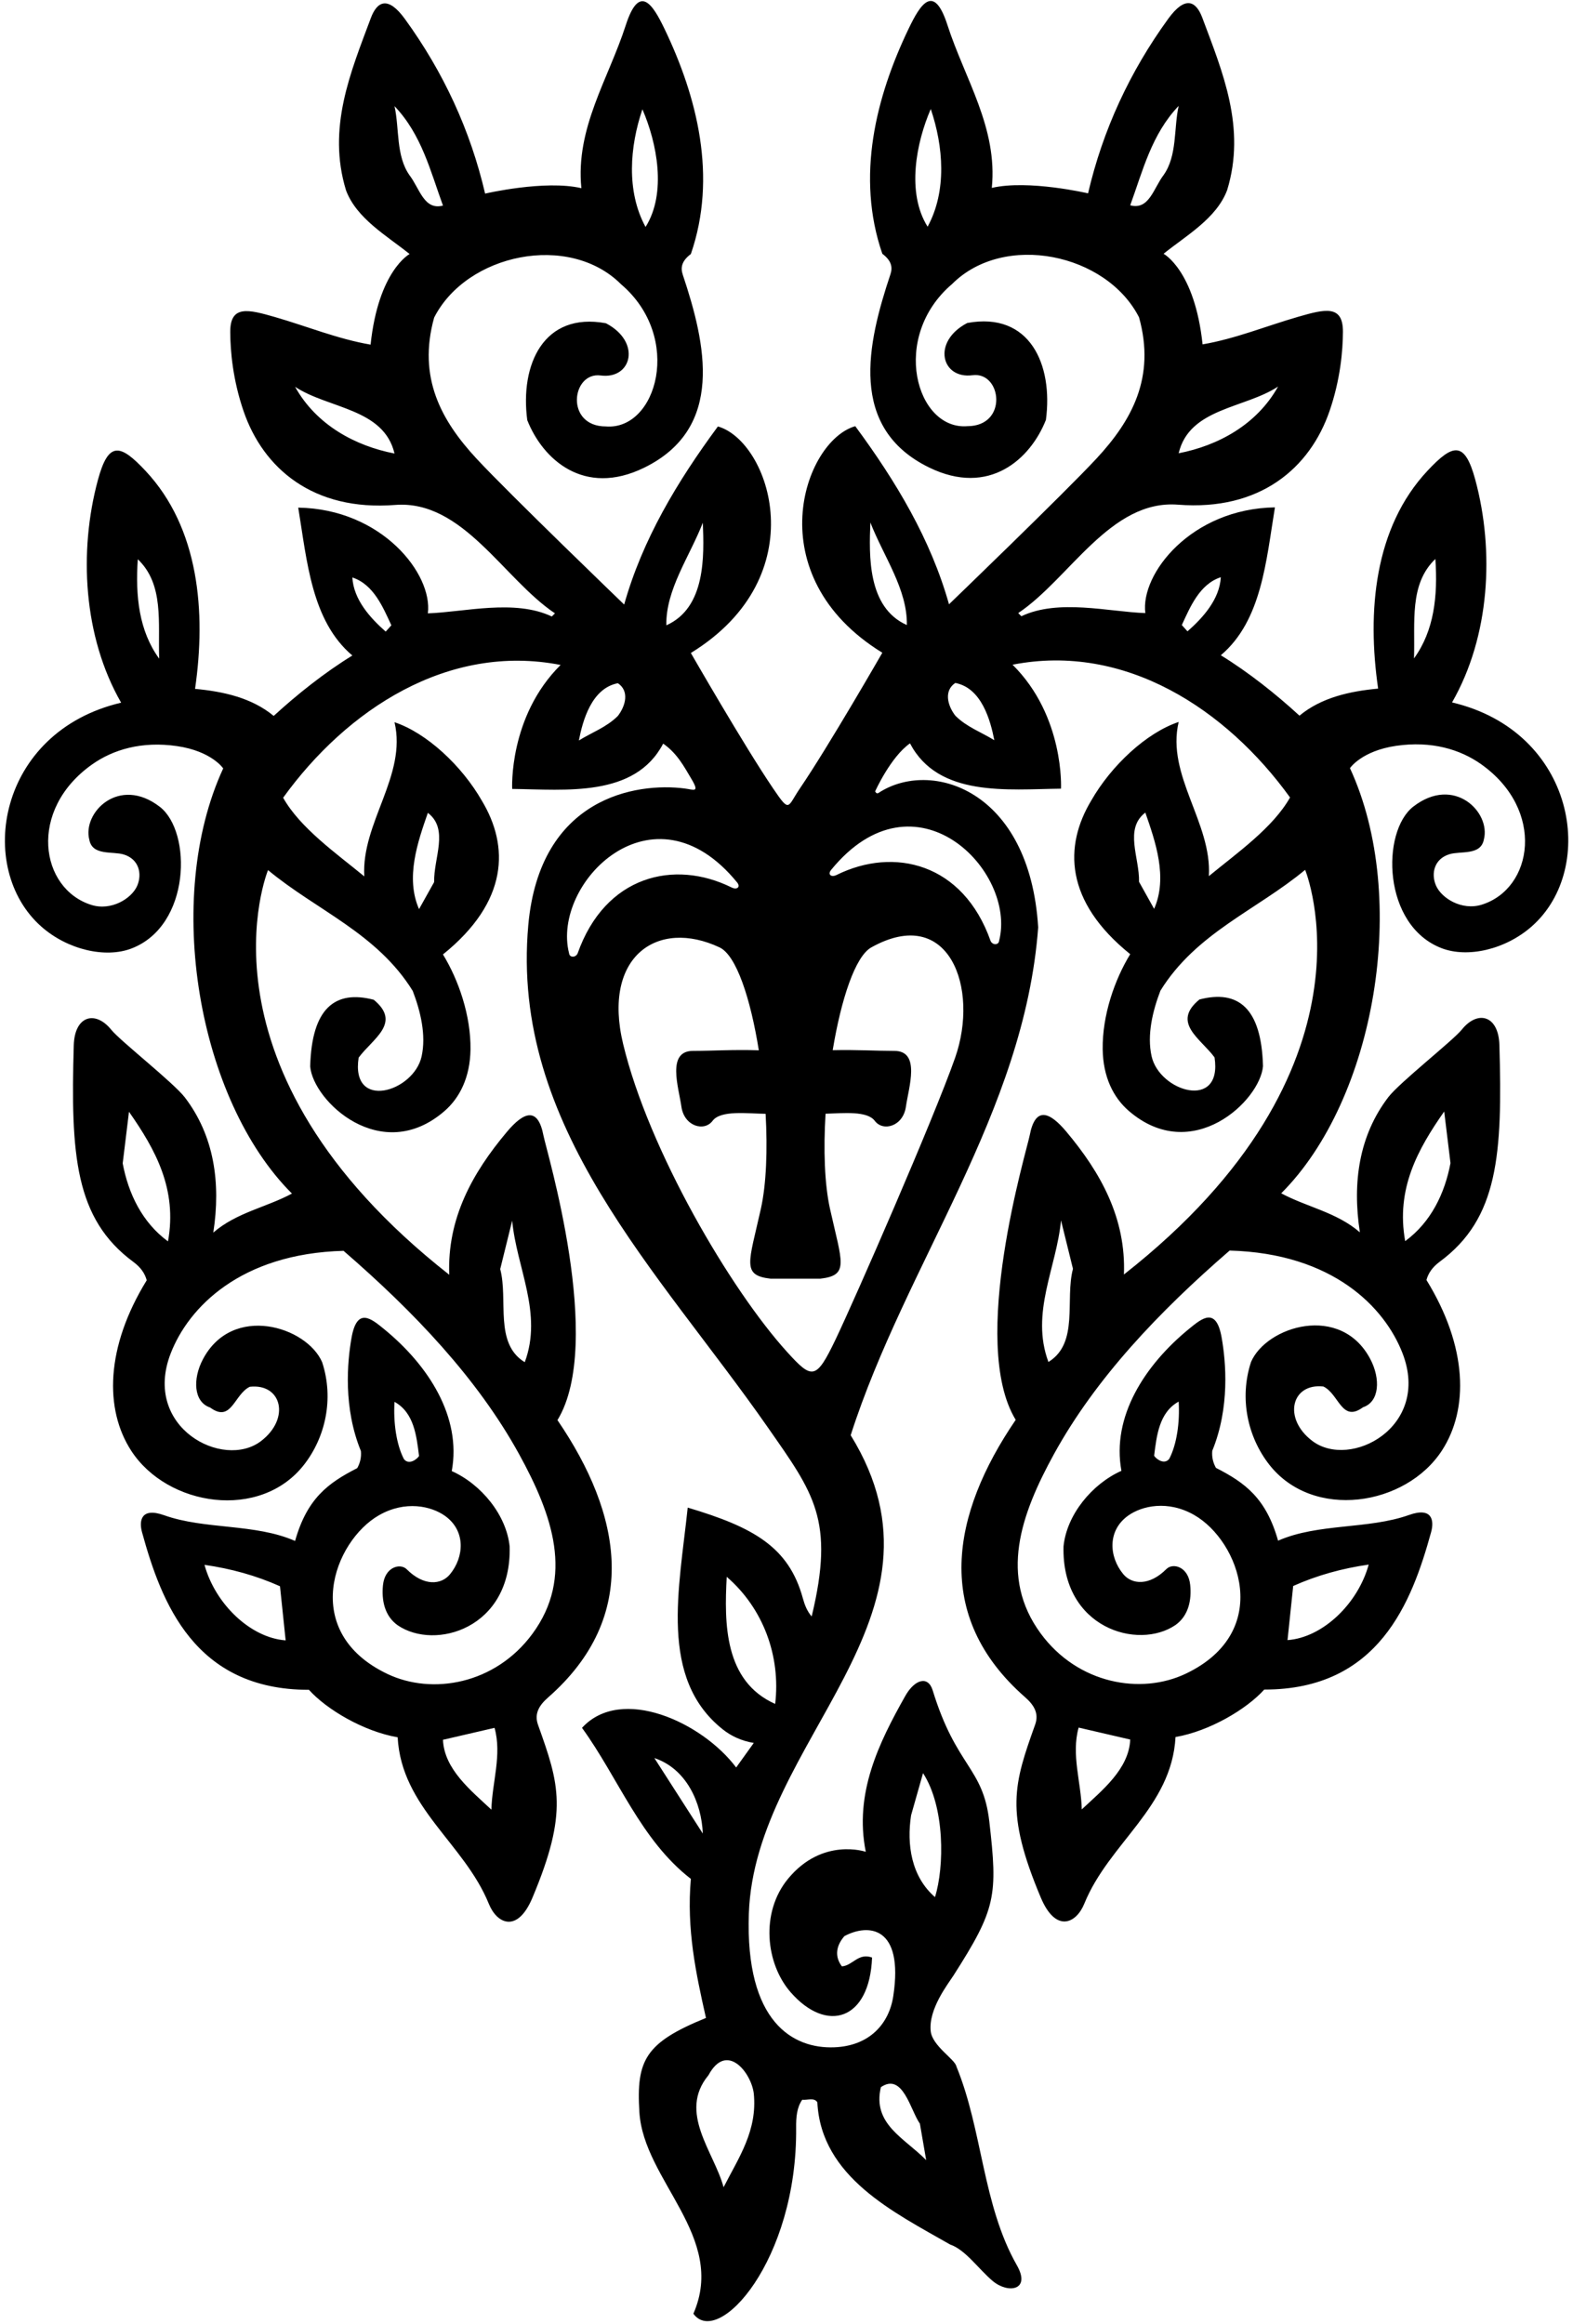 <?xml version="1.0" encoding="UTF-8"?>
<svg xmlns="http://www.w3.org/2000/svg" xmlns:xlink="http://www.w3.org/1999/xlink" width="375pt" height="554pt" viewBox="0 0 375 554" version="1.1">
<g id="surface1">
<path style=" stroke:none;fill-rule:nonzero;fill:rgb(0%,0%,0%);fill-opacity:1;" d="M 346.164 167.43 C 355.199 151.688 356.293 131.363 351.711 114.371 C 349.191 105.047 346.41 105.688 340.301 112.223 C 327.582 125.824 325.887 145.805 328.543 164.137 C 321.828 164.762 315.043 166.238 309.793 170.586 C 304.242 165.488 297.641 160.238 291.043 156.188 C 300.793 147.938 301.844 133.688 303.941 120.938 C 284.02 121.242 271.828 136.762 273.043 146.137 C 264.344 145.836 252.344 142.688 243.492 146.887 L 242.742 146.137 C 255.02 137.906 264.703 119.035 280.84 120.297 C 300.375 121.828 312.293 111.59 316.977 97.93 C 319.539 90.457 320.129 83.641 320.152 79.098 C 320.184 72.562 315.828 73.68 309.43 75.527 C 301.969 77.68 294.473 80.758 286.691 82.086 C 284.828 64.43 277.391 60.488 277.391 60.488 C 282.793 56.137 289.992 52.086 292.543 45.336 C 297.113 30.445 291.449 17.148 286.637 4.254 C 285.113 0.16 282.512 -1.039 278.523 4.449 C 269.301 17.145 262.891 31.055 259.391 46.086 C 259.391 46.086 245.164 42.762 236.445 44.789 C 237.879 30.461 230.016 18.82 225.871 5.977 C 222.633 -4.066 219.453 0.926 216.625 6.82 C 208.824 23.066 204 42.113 210.344 60.488 C 212.594 62.176 212.816 63.777 212.273 65.398 C 206.758 81.895 202.168 101.992 221.496 111.43 C 235.844 118.434 245.672 109.391 249.344 100.086 C 251.105 86.871 245.469 74.234 230.594 76.988 C 222.074 81.434 224.414 90.418 231.848 89.438 C 238.801 88.52 240.406 101.586 230.594 101.586 C 218.434 102.551 212.121 80.344 226.992 67.688 C 239.398 55.281 263.805 60.418 271.543 75.637 C 275.539 89.977 269.793 100.266 261.383 109.32 C 253.691 117.602 226.242 144.039 226.242 144.039 C 221.891 128.586 213.641 114.789 203.891 101.586 C 191.562 105.113 180.461 137.195 210.344 155.586 C 210.344 155.586 197.605 177.77 190.723 187.887 C 187.641 192.414 188.375 193.922 184.281 187.891 C 177.391 177.746 164.699 155.648 164.699 155.648 C 194.582 137.258 183.48 105.176 171.148 101.648 C 161.398 114.852 153.148 128.648 148.801 144.102 C 148.801 144.102 121.348 117.664 113.66 109.383 C 105.25 100.328 99.504 90.039 103.5 75.699 C 111.238 60.48 135.645 55.344 148.051 67.75 C 162.922 80.406 156.605 102.609 144.449 101.648 C 134.633 101.648 136.242 88.586 143.195 89.5 C 150.629 90.48 152.969 81.496 144.449 77.051 C 129.574 74.297 123.938 86.934 125.699 100.148 C 129.371 109.453 139.199 118.496 153.547 111.492 C 172.875 102.055 168.281 81.957 162.766 65.465 C 162.227 63.84 162.449 62.238 164.699 60.551 C 171.039 42.176 166.219 23.129 158.418 6.883 C 155.586 0.984 152.41 -4.008 149.172 6.039 C 145.027 18.883 137.164 30.523 138.598 44.855 C 129.879 42.824 115.648 46.148 115.648 46.148 C 112.152 31.117 105.742 17.207 96.52 4.512 C 92.531 -0.98 89.93 0.223 88.402 4.312 C 83.594 17.211 77.926 30.508 82.5 45.398 C 85.051 52.148 92.25 56.199 97.648 60.551 C 97.648 60.551 90.211 64.492 88.348 82.148 C 80.57 80.82 73.07 77.742 65.613 75.59 C 59.211 73.742 54.859 72.625 54.891 79.16 C 54.914 83.703 55.5 90.52 58.062 97.988 C 62.75 111.652 74.668 121.891 94.203 120.359 C 110.34 119.098 120.023 137.969 132.301 146.199 L 131.551 146.949 C 122.699 142.75 110.699 145.898 102 146.199 C 103.211 136.824 91.02 121.305 71.098 121 C 73.199 133.75 74.25 148 84 156.25 C 77.398 160.301 70.801 165.551 65.25 170.648 C 60 166.301 53.211 164.824 46.5 164.199 C 49.156 145.867 47.461 125.891 34.742 112.285 C 28.633 105.746 25.848 105.109 23.332 114.434 C 18.75 131.426 19.84 151.75 28.879 167.492 C -0.566 174.418 -5.926 206.941 9.871 220.879 C 16.141 226.41 25.141 228.438 31.312 226.094 C 45.531 220.688 45.785 198.254 38.102 192.316 C 28.367 184.793 19.566 193.703 21.301 200.199 C 22.051 204.047 26.844 202.848 29.527 203.684 C 33.125 204.801 33.922 208.262 32.727 211.094 C 31.418 214.184 26.523 217.172 21.812 215.707 C 9.551 211.895 6.551 193.141 21.93 182.23 C 26.922 178.688 33.777 176.609 42.211 177.844 C 50.473 179.051 53.211 183.16 53.211 183.16 C 38.879 214.16 47.211 262.16 69.598 284.5 C 63.449 287.801 56.398 289 50.848 293.801 C 52.691 281.891 51.02 270.688 44.078 261.594 C 41.402 258.09 28.641 248.086 26.551 245.484 C 22.75 240.758 17.793 242.062 17.586 249.148 C 16.828 275.23 17.844 290.512 31.809 300.801 C 33.578 302.105 34.559 303.574 34.977 305.172 C 25.129 321.168 24.898 335.945 31.273 345.785 C 39.895 359.09 62.062 362.523 72.492 349.117 C 77.57 342.598 79.656 333.43 76.801 324.699 C 73.129 316.18 55.371 310.637 48.344 324.055 C 45.914 328.695 46.141 334.18 50.098 335.5 C 55.199 339.25 55.801 332.352 59.551 330.551 C 67.16 329.703 69.281 338.121 62.219 343.504 C 53.184 350.395 33.871 340.238 40.684 322.621 C 44.918 311.672 57.301 298.809 81.898 298.148 C 98.754 312.73 113.828 328.594 123.73 346.574 C 131.766 361.172 136.891 375.902 126.926 389.438 C 118.09 401.445 103.051 404.121 92.309 398.98 C 71.398 388.977 79.559 367.328 90.367 361.164 C 96.617 357.602 102.809 358.965 106.125 361.352 C 111.074 364.914 110.664 371.137 107.266 375.262 C 105.195 377.777 101.047 378.141 96.973 374.062 C 95.434 372.52 91.738 373.465 91.297 377.867 C 90.945 381.383 91.648 385.148 94.801 387.398 C 103.73 393.496 122.012 388.129 121.5 368.648 C 120.75 361.148 114.75 353.801 107.699 350.648 C 110.062 337.777 102.188 325.477 91.527 316.773 C 88.508 314.309 85.117 311.465 83.805 318.871 C 82.781 324.66 81.805 335.535 86.039 345.871 C 86.18 347.406 85.836 348.738 85.164 349.945 C 78.211 353.492 73.211 357.16 70.348 367.301 C 60.77 363.102 48.891 364.645 39.137 361.176 C 33.594 359.203 33.105 362.488 33.867 365.254 C 38.457 381.926 46.336 402.82 73.652 402.785 C 77.879 407.492 86.727 412.719 94.801 414.102 C 95.715 430.898 110.672 439.348 116.547 453.824 C 118.473 458.57 123.352 460.859 126.922 452.367 C 135.551 431.848 133.301 425.258 128.262 411.129 C 127.289 408.414 128.613 406.41 130.656 404.617 C 152.746 385.254 148.258 360.996 132.898 338.5 C 144.148 320.051 130.238 274.238 129.566 270.695 C 128.242 263.734 124.871 264.996 120.84 269.797 C 112.586 279.617 106.586 290.465 107.102 303.852 C 44.398 254.629 63.898 207.398 63.898 207.398 C 75.449 217 89.848 222.398 98.398 236.199 C 100.227 240.973 101.641 246.703 100.508 251.816 C 98.625 260.301 83.543 264.824 85.5 252.102 C 88.801 247.602 95.848 243.852 89.098 238.301 C 79.891 235.91 74.316 240.281 73.949 254.199 C 74.637 262.461 90.863 277.855 105.922 264.875 C 109.656 261.652 112.074 256.719 112.164 250.156 C 112.27 242.121 109.355 233.637 105.602 227.5 C 121.289 214.859 121.375 201.691 114.898 190.898 C 110.102 182.5 101.699 174.699 94.051 172.148 C 97.051 184.898 86.098 196.148 86.848 208.898 C 80.098 203.352 71.551 197.352 67.5 190.148 C 82.648 169.148 106.801 153.25 133.648 158.5 C 121.211 170.824 122.102 188.051 122.102 188.051 C 134.852 188.199 151.352 190.148 158.102 177.25 C 161.43 179.578 163.035 182.648 164.797 185.605 C 166.871 189.086 165.422 188.227 163.238 187.945 C 151.684 186.449 128.691 190.039 125.945 220.496 C 121.613 268.617 157.004 302.867 183.051 340.242 C 193.977 355.918 199.062 362.262 193.5 385.301 C 192.398 384.027 191.824 382.52 191.395 380.957 C 188.039 368.699 179.582 364.016 163.949 359.352 C 161.93 378.672 157.035 400.039 172.262 412.18 C 174.281 413.793 176.719 414.953 179.699 415.449 L 175.5 421.301 C 167.414 410.52 148.09 401.637 138.75 411.852 C 147.449 423.852 152.699 438.551 164.699 447.852 C 163.648 459.852 165.898 470.352 168.301 481 C 153.84 486.887 151.652 491.027 152.43 503.477 C 153.449 519.836 173.312 533.148 165.301 551.5 C 171.211 559.652 190.102 538.777 189.797 507.16 C 189.773 504.715 189.945 502.355 191.25 500.5 C 192.449 500.648 194.102 499.898 194.852 501.102 C 195.75 518.953 213.148 527.352 226.5 535 C 230.207 536.266 233.344 540.934 236.688 543.723 C 240.32 546.758 245.852 545.965 242.414 539.941 C 234.223 525.574 234.254 507.77 228 492.551 C 227.699 490.879 222.25 487.668 221.879 484.16 C 221.312 478.855 226.008 472.914 227.305 470.887 C 237.477 454.973 237.887 451.906 235.848 434.16 C 234.355 421.156 227.992 421.285 222.355 402.926 C 221.234 399.273 218.012 400.344 215.805 404.266 C 209.523 415.418 203.605 427.434 206.398 441.398 C 206.398 441.398 196.094 437.855 187.871 447.82 C 181.23 455.875 182.543 468.066 188.488 474.875 C 197.105 484.742 207.32 481.582 207.898 466.602 C 204.602 465.398 203.25 468.551 200.699 468.703 C 198.898 466.301 199.352 463.75 201.301 461.5 C 206.879 458.492 215.504 458.922 212.957 475.785 C 211.953 482.422 207.273 487.672 198.895 487.996 C 189.133 488.375 177.641 482.113 178.523 456.156 C 179.922 414.801 229.559 385.441 202.801 342.102 C 216 301 244.199 265.301 247.5 221.051 C 245.461 188.016 221.773 180.867 209.441 189.004 C 208.906 189.355 208.637 188.621 208.637 188.621 C 208.637 188.621 212.312 180.43 216.941 177.188 C 223.691 190.086 240.191 188.137 252.941 187.988 C 252.941 187.988 253.828 170.762 241.391 158.438 C 268.242 153.188 292.391 169.086 307.543 190.086 C 303.492 197.289 294.941 203.289 288.191 208.836 C 288.941 196.086 277.992 184.836 280.992 172.086 C 273.344 174.637 264.941 182.438 260.141 190.836 C 253.668 201.629 253.75 214.797 269.441 227.438 C 265.688 233.574 262.77 242.059 262.879 250.094 C 262.965 256.652 265.387 261.594 269.121 264.812 C 284.18 277.789 300.402 262.398 301.094 254.137 C 300.727 240.219 295.152 235.848 285.941 238.238 C 279.191 243.789 286.242 247.539 289.543 252.039 C 291.496 264.762 276.418 260.238 274.535 251.754 C 273.398 246.641 274.816 240.906 276.641 236.137 C 285.191 222.336 299.594 216.938 311.141 207.336 C 311.141 207.336 330.641 254.566 267.941 303.789 C 268.457 290.398 262.453 279.555 254.199 269.73 C 250.172 264.934 246.801 263.672 245.477 270.633 C 244.805 274.176 230.891 319.988 242.141 338.438 C 226.785 360.934 222.297 385.191 244.387 404.555 C 246.43 406.348 247.75 408.352 246.781 411.066 C 241.742 425.195 239.488 431.785 248.121 452.305 C 251.691 460.797 256.57 458.508 258.496 453.762 C 264.371 439.285 279.328 430.836 280.242 414.039 C 288.312 412.652 297.164 407.43 301.391 402.727 C 328.707 402.762 336.586 381.863 341.176 365.188 C 341.934 362.426 341.449 359.141 335.906 361.113 C 326.152 364.578 314.273 363.035 304.691 367.238 C 301.828 357.098 296.828 353.43 289.879 349.883 C 289.207 348.676 288.859 347.344 289 345.812 C 293.234 335.473 292.262 324.602 291.234 318.809 C 289.926 311.402 286.535 314.246 283.512 316.711 C 272.855 325.414 264.977 337.715 267.344 350.586 C 260.293 353.738 254.293 361.086 253.543 368.586 C 253.027 388.066 271.309 393.438 280.242 387.336 C 283.391 385.086 284.094 381.32 283.742 377.805 C 283.305 373.398 279.609 372.453 278.066 374 C 273.996 378.078 269.848 377.719 267.773 375.199 C 264.375 371.074 263.969 364.852 268.914 361.289 C 272.234 358.902 278.422 357.535 284.676 361.105 C 295.48 367.266 303.645 388.914 282.73 398.922 C 271.992 404.059 256.953 401.387 248.117 389.379 C 238.152 375.84 243.277 361.109 251.312 346.512 C 261.215 328.531 276.285 312.668 293.141 298.086 C 317.742 298.746 330.121 311.609 334.359 322.559 C 341.172 340.176 321.859 350.336 312.82 343.441 C 305.762 338.059 307.883 329.641 315.492 330.488 C 319.242 332.289 319.844 339.188 324.941 335.438 C 328.902 334.117 329.129 328.633 326.699 323.992 C 319.672 310.574 301.914 316.117 298.242 324.641 C 295.387 333.367 297.473 342.535 302.547 349.059 C 312.98 362.461 335.148 359.027 343.77 345.723 C 350.145 335.883 349.914 321.105 340.066 305.105 C 340.484 303.512 341.465 302.047 343.234 300.738 C 357.195 290.449 358.215 275.168 357.453 249.086 C 357.25 242.004 352.289 240.691 348.488 245.422 C 346.402 248.02 333.641 258.027 330.965 261.531 C 324.02 270.625 322.352 281.828 324.191 293.738 C 318.641 288.938 311.594 287.738 305.441 284.438 C 327.828 262.098 336.164 214.098 321.828 183.098 C 321.828 183.098 324.57 178.988 332.832 177.777 C 341.266 176.547 348.117 178.625 353.113 182.168 C 368.492 193.078 365.492 211.836 353.23 215.645 C 348.52 217.109 343.625 214.121 342.316 211.031 C 341.117 208.199 341.918 204.738 345.516 203.621 C 348.199 202.785 352.992 203.98 353.742 200.137 C 355.477 193.641 346.676 184.73 336.941 192.254 C 329.258 198.191 329.508 220.625 343.73 226.031 C 349.902 228.375 358.902 226.348 365.172 220.812 C 380.969 206.879 375.609 174.355 346.164 167.43 Z M 304.691 92.137 C 299.594 101.289 290.293 106.238 280.992 108.039 C 283.543 97.238 296.742 97.387 304.691 92.137 Z M 221.141 54.039 C 216.043 45.938 218.441 33.938 221.891 25.988 C 224.891 34.836 225.793 45.488 221.141 54.039 Z M 269.441 48.938 C 272.441 40.688 274.543 31.988 280.992 25.238 C 279.793 30.637 280.691 37.086 277.391 41.738 C 274.992 44.887 273.941 50.137 269.441 48.938 Z M 153.148 26.051 C 156.602 34 159 46 153.898 54.102 C 149.25 45.551 150.148 34.898 153.148 26.051 Z M 70.348 92.199 C 78.301 97.449 91.5 97.301 94.051 108.102 C 84.75 106.301 75.449 101.352 70.348 92.199 Z M 97.648 41.801 C 94.348 37.148 95.25 30.699 94.051 25.301 C 100.5 32.051 102.602 40.75 105.602 49 C 101.102 50.199 100.051 44.949 97.648 41.801 Z M 32.848 133.301 C 39.148 139.301 37.648 148.449 37.949 157 C 33.148 150.398 32.25 142.148 32.848 133.301 Z M 40.051 295.898 C 33.898 291.398 30.598 284.5 29.25 277.301 L 30.75 265 C 37.051 274 42.301 283.449 40.051 295.898 Z M 94.051 334.148 C 98.699 336.699 99.301 342.25 99.898 347.051 C 99.449 347.801 97.5 349.301 96.301 347.801 C 94.5 344.352 93.75 339.102 94.051 334.148 Z M 48.75 373 C 55.051 373.898 61.051 375.551 66.75 378.102 L 68.098 391 C 59.699 390.398 51.301 382.301 48.75 373 Z M 117.148 431.352 C 112.352 426.852 105.898 421.75 105.602 414.699 L 117.898 411.852 C 119.699 418.301 117.301 424.898 117.148 431.352 Z M 122.102 290.949 C 123.148 302.199 129.449 313 125.102 324.699 C 117.75 320.199 121.199 309.852 119.25 302.5 Z M 102 193.75 C 107.102 197.648 103.352 204.551 103.5 210.25 L 99.898 216.699 C 96.598 209.199 99.598 200.648 102 193.75 Z M 91.949 150.551 C 88.199 147.25 84.301 142.898 84 137.648 C 89.098 139.301 91.348 144.852 93.301 149.051 Z M 147.301 170.648 C 144.602 173.352 141.148 174.551 138 176.5 C 138.898 171.852 141 164.051 147.301 162.852 C 150 164.648 149.25 168.102 147.301 170.648 Z M 158.852 149.051 C 158.699 140.5 164.398 132.699 167.551 124.602 C 167.852 132.398 168.301 144.852 158.852 149.051 Z M 156 419.051 C 163.648 421.602 167.25 429.699 167.551 437.051 Z M 217.199 432.699 L 220.051 422.648 C 225.301 430.75 225.148 445 222.898 452.199 C 217.199 447.25 216.148 439.602 217.199 432.699 Z M 210 497.5 C 215.25 493.898 217.051 503.051 219.301 506.203 L 220.801 514.898 C 215.699 509.648 207.898 506.352 210 497.5 Z M 179.699 499 C 180.602 507.852 176.102 514.301 172.5 521.352 C 170.25 512.953 161.551 503.5 168.898 494.648 C 173.25 486.551 179.102 494.051 179.699 499 Z M 184.801 406.148 C 172.648 400.75 172.648 386.949 173.25 375.852 C 181.949 383.352 186.148 394.75 184.801 406.148 Z M 137.695 227.281 C 137.211 228.312 135.77 228.281 135.664 227.223 C 131.414 210.586 155.656 185.762 175.727 210.34 C 176.594 211.402 175.73 212.191 174.398 211.531 C 160.738 204.773 144.258 208.68 137.695 227.281 Z M 227.688 252.16 C 222.539 266.805 203.812 309.637 199.184 319.305 C 194.551 328.973 193.613 328.836 187.66 322.273 C 174.195 307.449 154.629 274.172 148.547 248.824 C 143.531 227.941 156.777 218.879 171.547 225.824 C 175.566 227.719 178.938 238.09 180.898 250.348 C 174.742 250.148 169.848 250.492 165.211 250.492 C 158.879 250.492 161.785 259.137 162.449 263.805 C 163.117 268.469 167.879 269.824 169.879 267.16 C 171.824 264.562 178.184 265.438 182.52 265.488 C 182.996 274.035 182.699 282.25 181.387 288.141 C 178.527 300.98 176.738 303.996 183.715 304.789 L 195.547 304.789 C 202.523 303.996 200.734 300.98 197.871 288.141 C 196.555 282.219 196.293 274.004 196.812 265.469 C 201.082 265.336 206.727 264.742 208.539 267.16 C 210.539 269.824 215.301 268.469 215.965 263.805 C 216.633 259.137 219.539 250.492 213.207 250.492 C 208.82 250.492 204.211 250.188 198.516 250.32 C 200.516 238.23 203.863 227.977 207.715 225.824 C 226.223 215.492 233.547 235.492 227.688 252.16 Z M 238.188 224.242 C 238.086 225.305 236.645 225.336 236.16 224.301 C 229.598 205.703 213.117 201.793 199.457 208.551 C 198.121 209.211 197.262 208.422 198.129 207.359 C 218.199 182.781 242.438 207.605 238.188 224.242 Z M 207.492 124.539 C 210.641 132.637 216.344 140.438 216.191 148.988 C 206.742 144.789 207.191 132.336 207.492 124.539 Z M 227.742 170.586 C 225.793 168.039 225.043 164.586 227.742 162.789 C 234.043 163.988 236.141 171.789 237.043 176.438 C 233.891 174.488 230.441 173.289 227.742 170.586 Z M 283.094 150.488 L 281.742 148.988 C 283.691 144.789 285.941 139.238 291.043 137.586 C 290.742 142.836 286.844 147.188 283.094 150.488 Z M 275.141 216.637 L 271.543 210.188 C 271.691 204.488 267.941 197.586 273.043 193.688 C 275.441 200.586 278.441 209.137 275.141 216.637 Z M 308.293 378.039 C 313.992 375.488 319.992 373.836 326.293 372.938 C 323.742 382.238 315.344 390.336 306.941 390.938 Z M 278.742 347.738 C 277.543 349.238 275.594 347.738 275.141 346.988 C 275.742 342.188 276.344 336.641 280.992 334.086 C 281.293 339.039 280.543 344.289 278.742 347.738 Z M 257.141 411.789 L 269.441 414.641 C 269.141 421.688 262.691 426.789 257.891 431.289 C 257.742 424.836 255.344 418.238 257.141 411.789 Z M 249.941 324.641 C 245.594 312.938 251.891 302.141 252.941 290.891 L 255.793 302.438 C 253.844 309.789 257.293 320.141 249.941 324.641 Z M 344.293 264.938 L 345.793 277.238 C 344.441 284.438 341.141 291.336 334.992 295.836 C 332.742 283.391 337.992 273.938 344.293 264.938 Z M 337.094 156.938 C 337.391 148.387 335.891 139.238 342.191 133.238 C 342.793 142.086 341.891 150.336 337.094 156.938 "/>
</g>
</svg>
